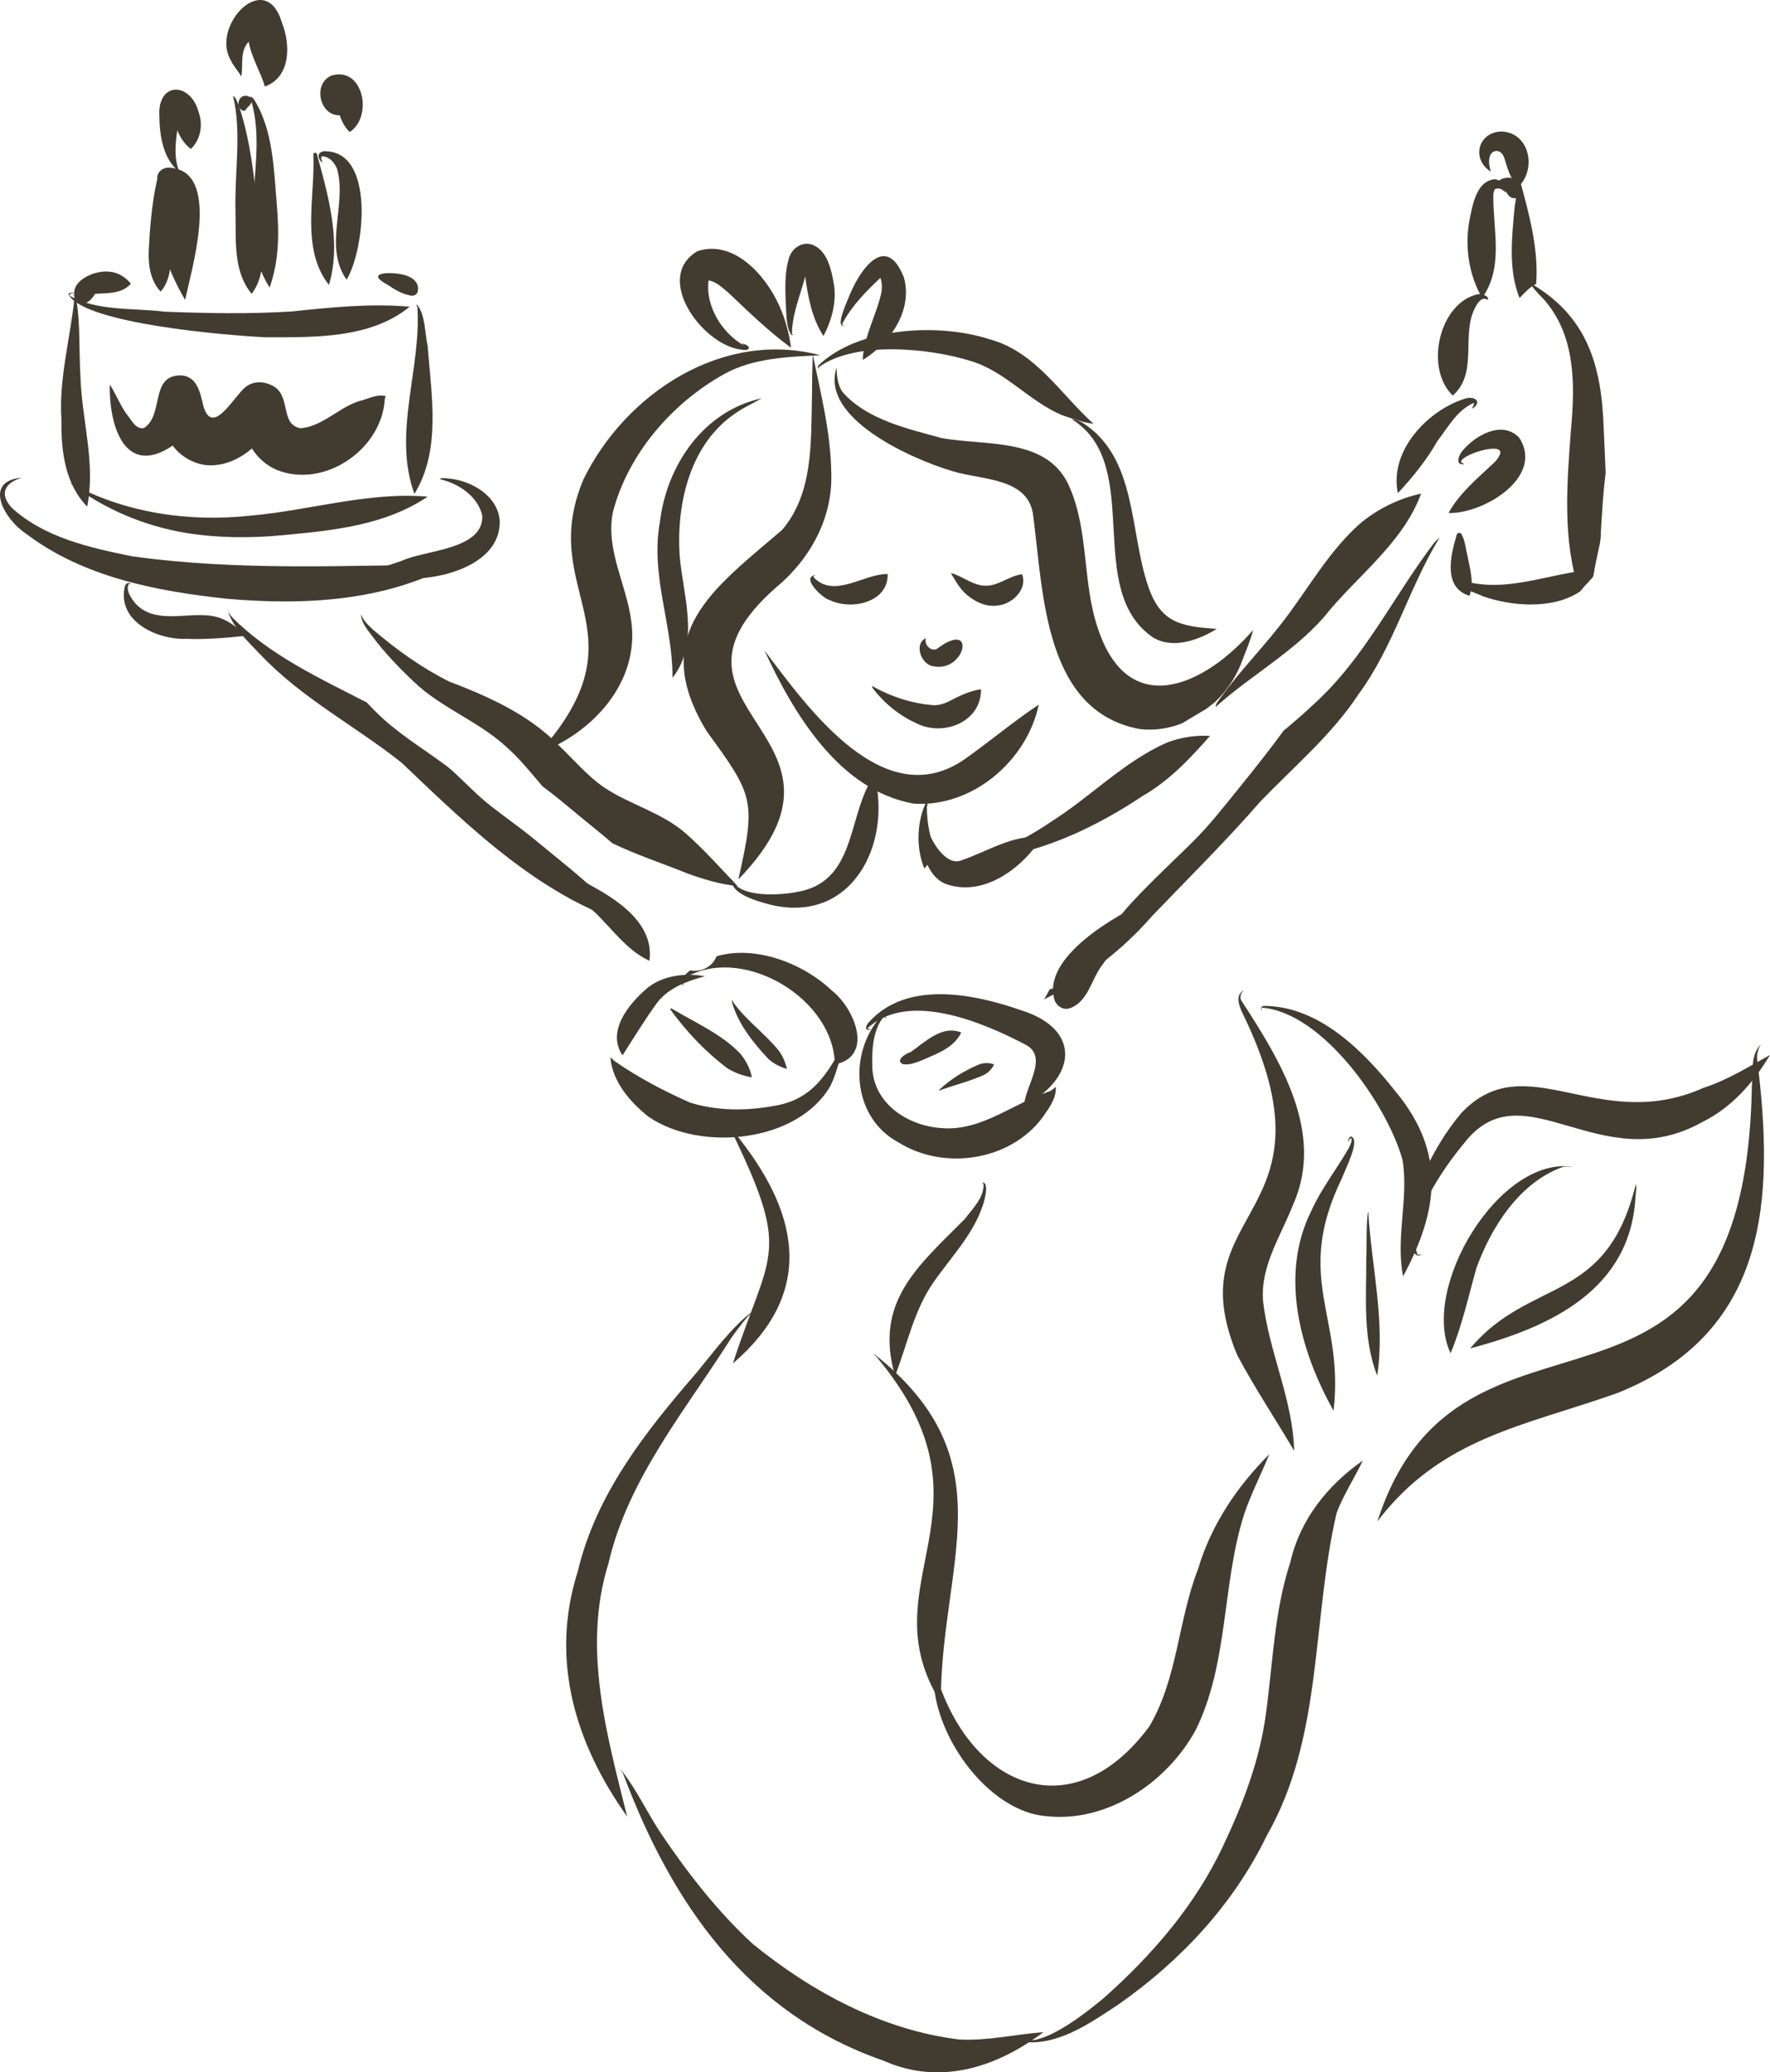 <?xml version="1.0" encoding="UTF-8"?>
<svg id="Layer_2" data-name="Layer 2" xmlns="http://www.w3.org/2000/svg" viewBox="0 0 191.307 223.942">
  <g id="Layer_1-2" data-name="Layer 1">
    <g>
      <path d="m79.804,95.03c1.943-8.577,1.629-9.056-3.424-16.016-6.418-10.525.77-15.411,8.166-21.763,3.338-3.92,3.103-9.397,3.212-14.251.011-1.544.033-3.239.083-4.7.865,4.194,1.941,8.424,2.003,12.719.205,4.911-2.268,9.411-5.993,12.487-14.905,13.142,11.106,15.884-4.047,31.525Z" fill="#423b30" stroke-width="0"/>
      <path d="m58.239,81.374c11.82-13.213-.336-17.352,4.828-29.582,4.578-9.338,15.081-16.189,25.597-13.399-3.324.147-7.218.279-10.346,2.003-5.668,3.14-10.418,8.618-12.072,14.933-.825,4.081,1.486,7.853,1.986,11.822.904,6.594-4.207,12.076-9.993,14.223Z" fill="#423b30" stroke-width="0"/>
      <path d="m114.716,44.834c-3.546-1.518-6.123-4.785-9.926-5.861-4.482-1.386-12.479-2.126-16.308.717.004.016.008.033.011.049-.013.023.185.047.112.074-.202.033-.272-.195-.14-.329,4.309-4.143,12.963-4.607,18.45-2.832,4.984,1.324,7.665,5.886,11.273,9.146-1.127-.138-2.359-.57-3.473-.964Z" fill="#423b30" stroke-width="0"/>
      <path d="m123.163,78.781c-10.29-1.92-10.387-14.618-11.47-22.865-.368-4.371-5.577-3.999-8.778-5.011-4.209-1.241-14.324-5.656-12.491-11.18.009.842.105,1.934.671,2.679,2.631,2.955,6.971,3.915,10.667,4.933,4.871.886,11.619-.149,13.894,5.424,2.03,4.77,1.333,10.225,2.999,15.122,3.284,10.005,11.514,6.287,16.784.197-.25,1.017-.732,2.135-1.118,3.157-.612,1.762-1.671,3.372-3.024,4.653-.298.234-.598.467-.9.696-.013.009-.022.018-.035.026-.863.508-1.725,1.022-2.582,1.544-1.117.444-2.311.69-3.539.69-.357,0-.717-.021-1.079-.064Z" fill="#423b30" stroke-width="0"/>
      <path d="m124.637,68.894c-7.592-5.173-.931-18.56-8.693-23.526-.01.004-.023.009-.033.014.001.022-.026.029-.034.012-.031-.281,1.026.232,1.092.267,5.947,3.749,5.086,11.75,7.123,17.668,1.355,4.041,3.596,4.351,7.407,4.636-1.919,1.188-4.707,2.218-6.862.93Z" fill="#423b30" stroke-width="0"/>
      <path d="m72.687,73.249c.036-5.701-2.426-11.106-1.359-16.845.72-6.133,4.731-11.997,10.992-13.36-.848.5-1.969,1.003-2.815,1.6-4.935,3.337-6.396,9.743-6.051,15.346.36,4.423,2.248,9.389-.767,13.259Z" fill="#423b30" stroke-width="0"/>
      <path d="m74.235,94.365c-2.656-1.083-5.453-1.981-8.045-3.246-1.197-1.02-2.416-2.003-3.631-2.997.026.023.055.049.084.074-.069-.057-.138-.112-.207-.17.014.01.027.02.041.031.028.023.056.045.082.066-.027-.021-.054-.044-.082-.066-.014-.012-.028-.023-.041-.035v.004c0-.004-.004-.004-.004-.004h.004c-1.153-.951-2.297-1.92-3.49-2.819-.111-.084-.223-.168-.335-.252-1.276-1.515-2.52-3.064-4.024-4.365-2.995-2.705-6.888-4.086-9.817-6.875-1.596-1.504-3.117-3.082-4.441-4.836-.535-.71-1.328-1.64-1.311-2.499.219.662.807,1.21,1.315,1.679,2.525,2.157,5.222,4.099,8.203,5.59,4.363,1.666,8.677,3.595,11.974,7.015,1.587,1.517,2.999,3.218,4.823,4.459,2.828,1.868,6.23,2.692,8.808,4.963,1.991,1.763,3.753,3.749,5.577,5.669-1.828-.167-3.709-.741-5.485-1.385Z" fill="#423b30" stroke-width="0"/>
      <path d="m48.166,82.684c.061.053.123.101.184.153-.061-.048-.123-.101-.184-.153Z" fill="#423b30" stroke-width="0"/>
      <path d="m43.403,82.416c-5.047-4.003-10.79-6.954-15.249-11.672-1.298-1.364-2.929-2.872-3.499-4.643.127.219.298.443.46.636,4.13,4.117,9.4,6.537,14.53,9.177.596.645,1.219,1.272,1.877,1.859,2.135,1.903,4.577,3.372,6.853,5.086.127.105.259.21.386.316,1.442,1.298,2.753,2.723,4.284,3.92,1.495,1.171,3.047,2.258,4.525,3.451,1.368,1.127,2.745,2.245,4.113,3.372,1.223,1.017,2.394,2.074,3.587,3.122.627.552,1.258,1.096,1.912,1.609.566.448,1.164.952,1.804,1.307.08.094.16.187.241.28-10.311-2.815-18.269-10.626-25.823-17.818Z" fill="#423b30" stroke-width="0"/>
      <path d="m20.149,69.035c-3.144.121-7.479-1.86-6.669-5.616.092-.333.377-.57.666-.329.03.052-.167-.04-.231.018-.38.696.323,1.618.739,2.126,2.026,2.153,5.173,1.041,7.761,1.271,1.662.105,2.999,1.008,4.082,2.21-2.042.213-4.247.407-6.349.32Z" fill="#423b30" stroke-width="0"/>
      <path d="m24.504,64.702c-7.571-.813-15.513-2.327-21.703-7.042-2.232-1.434-4.773-5.662-.443-6.042-1.731.531-2.525,1.648-1.11,3.236,3.525,3.236,8.453,4.334,13.016,5.257,11.455,1.609,23.103.993,34.635.881-7.391,4.023-16.12,4.431-24.395,3.71Z" fill="#423b30" stroke-width="0"/>
      <path d="m44.733,62.528c-1.498-.075-3.103-.302-4.463-.816,1.044-.403,2.096-.759,3.161-1.113,2.538-1.177,8.811-1.177,8.699-4.854-.453-2.111-2.592-3.506-4.539-3.952-.004.005-.008.009-.013.014v0c.013.009,0,.026-.018.022-.02-.261.63-.134.772-.132,2.529.169,5.507,1.848,5.682,4.621.072,4.446-5.628,6.135-9.282,6.208Z" fill="#423b30" stroke-width="0"/>
      <path d="m9.409,54.733c-2.434-2.525-2.802-6.051-2.771-9.396-.285-4.441.962-8.757,1.407-13.123.002.002.003.004.003.006-.012-.091-.021-.183-.029-.274-.012-.018-.024-.036-.036-.054-.003.001-.005.001-.008.002-.015.004-.052.089-.058.031.175-.318.322.425.351.553.419,2.629.261,5.548.425,8.142.126,4.705,1.682,9.448.726,14.12-.005,0-.009-.002-.011-.006Z" fill="#423b30" stroke-width="0"/>
      <path d="m44.785,53.346c-2.394-6.537.823-13.625.318-20.33-.002-.001-.005-.002-.007-.003-.031.027-.039.077-.061.12-.06.036-.004-.228.053-.211.899,1.161.817,3.038,1.136,4.49.394,5.266,1.481,11.204-1.425,15.944-.006,0-.011-.003-.013-.01Z" fill="#423b30" stroke-width="0"/>
      <path d="m20.148,57.599c-4.548-.75-8.952-2.603-12.605-5.419,5.865,3.228,12.829,4.271,19.476,3.548,6.399-.55,12.793-2.612,19.203-2.057-4.631,3.125-10.31,3.66-15.723,4.17-3.431.324-6.948.298-10.352-.241Z" fill="#423b30" stroke-width="0"/>
      <path d="m28.68,36.444c-3.806-.17-19.735-1.446-21.291-4.661.122-.201.411-.133.627-.136-.063.103-.394.011-.498.159.01.055.02.11.032.165,2.992,1.691,6.941,1.29,10.262,1.714,4.524.169,9.223.258,13.72-.026,4.235-.45,8.52-.884,12.748-.517-4.251,3.484-10.342,3.303-15.6,3.302Z" fill="#423b30" stroke-width="0"/>
      <path d="m17.365,31.517c-1.281-1.376-1.387-3.32-1.25-5.099.131-2.509.424-5.367,1.017-7.59 0,0-.004-.004-.004-.004.59,2.724.964,5.481,1.201,8.256.231,1.527.066,3.25-.964,4.437Z" fill="#423b30" stroke-width="0"/>
      <path d="m20,32.391c-2.207-3.745-3.679-8.326-2.752-12.627-.396-.323-.279-.958.051-1.276.653-.636,1.587-.316,2.216-.1,3.923,1.678,1.189,10.74.496,14.009-.005 0-.009-.002-.011-.006Z" fill="#423b30" stroke-width="0"/>
      <path d="m27.192,31.743c-2.048-2.494-1.656-5.889-1.74-8.914-.122-4.094.694-8.453-.256-12.426-.001 0-.002 0-.003 0.0.001,0,.001-0.0.002-0-0-0-.001-.001-.002-.001-.012.007-.026-.005-.018-.021.296.034.457.667.592.916,1.057,3.028,1.502,6.254,1.873,9.431.008,3.555,1.876,7.94-.435,11.02-.004,0-.008-.002-.013-.007Z" fill="#423b30" stroke-width="0"/>
      <path d="m29.13,31.058c-3.947-6.196.068-13.944-2.071-20.469-.002.035.089.188.024.169-.387-.553.251-.273.417.061,2.048,3.337,2.09,7.518,2.424,11.325.258,3.121.242,6.006-.78,8.92-.005,0-.009-.002-.013-.006Z" fill="#423b30" stroke-width="0"/>
      <path d="m26.134,11.899c-.619-.348-.397-1.51.329-1.539.457-.087.917.363.662.811-.113.189-.214.318-.39.443-.189.236-.244.496-.601.285Z" fill="#423b30" stroke-width="0"/>
      <path d="m35.552,30.788c-3.083-3.9-1.472-9.519-1.683-14.092,0-.232.327-.252.376-.059,1.245,4.513,2.682,9.564,1.308,14.151Z" fill="#423b30" stroke-width="0"/>
      <path d="m37.46,30.225c-2.542-3.652.093-8.134-1.048-12.04-.304-.659-.84-1.281-1.59-1.296-.025.015-.049.03-.074.045-.118.193.114.505.063.65-.445-.432-.609-1.043.127-1.237,5.678-.231,4.482,10.69,2.521,13.877Z" fill="#423b30" stroke-width="0"/>
      <path d="m28.633,9.348c-.505-1.656-1.453-3.127-1.753-4.839 0-0-.001-.005-.001-.005-1.001,1.057-.563,2.571-.802,3.761-.34-.62-.892-1.168-1.179-1.846-2.074-3.698,3.81-9.86,5.564-3.999.953,2.372.99,5.902-1.828,6.928Z" fill="#423b30" stroke-width="0"/>
      <path d="m19.427,18.624c-1.802-1.396-2.182-3.966-2.201-6.112-.203-3.707,3.352-3.672,4.235-.417.504,1.387.234,2.983-.833,4.003-.679-.511-1.163-1.247-1.459-2.028-.239,1.518-.374,3.191.257,4.553Z" fill="#423b30" stroke-width="0"/>
      <path d="m37.795,14.267c-.285-.276-.509-.592-.702-.934-.159-.283-.277-.575-.371-.875-2.215.075-2.957-3.49-.857-4.303,3.429-.979,4.472,4.474,1.929,6.112Z" fill="#423b30" stroke-width="0"/>
      <path d="m29.832,50.743c-1.054-.469-1.992-1.289-2.598-2.271-1.297,1.08-2.807,1.834-4.562,1.81-1.525-.019-3.091-.88-4.007-2.128-5.274,3.552-6.897-2.355-6.797-6.597.638.967,1.095,2.18,1.787,3.148.492.578,1.029,1.772,1.909,1.545.167-.112.325-.239.302-.233,1.705-1.535.52-5.322,3.494-5.45,1.919-.067,2.279,1.858,2.627,3.324.98,3.368,3.315-1.096,4.547-2.061.816-.645,1.859-.658,2.771-.223,2.271.976.861,4.253,3.17,4.67,2.415-.157,4.357-2.459,6.647-3.017.824-.221,1.723-.703,2.574-.447-.042.106-.104.234-.11.375-.355,5.448-6.636,9.692-11.754,7.556Z" fill="#423b30" stroke-width="0"/>
      <path d="m8.232,32.498c-1.06-2.039,2.007-3.391,3.67-3.126.864.061,1.723.623,2.24,1.289-.979,1.115-2.521,1.003-3.87,1.09-.405.732-1.309,1.54-2.041.748Z" fill="#423b30" stroke-width="0"/>
      <path d="m44.224,31.9c-.826-.162-1.581-.619-2.273-1.094-2.744-1.442.456-1.452,1.718-1.099.776.189,1.649.741,1.499,1.666-.037.519-.536.695-.978.522,0,0.0.033.005.033.005Z" fill="#423b30" stroke-width="0"/>
      <path d="m98.775,86.843c-8.096-1.408-13.069-9.862-16.144-16.547,4.708,6.238,12.934,17.823,21.663,11.726,2.68-1.897,5.279-4.086,7.976-5.873-1.276,6.076-7.192,11.117-13.496,10.694Z" fill="#423b30" stroke-width="0"/>
      <path d="m117.337,103.242c-.006.008-.011.017-.017.025.005-.008.011-.017.017-.025Z" fill="#423b30" stroke-width="0"/>
      <path d="m117.321,103.267c-.002.003-.004.006-.006.009-.002.003-.004.006-.006.009.004-.006.008-.012.012-.017Z" fill="#423b30" stroke-width="0"/>
      <path d="m117.309,103.284c0,.001-0.0.002-0.0.002-.001.002-.003.004-.004.006-.003.005-.006.009-.009.014-.001.001-.003.003-.004.004.004-.009.013-.018.018-.026Z" fill="#423b30" stroke-width="0"/>
      <path d="m113.456,106.902c.6-.102,1.172-.342,1.652-.724.68-.538,1.136-1.261,1.608-1.984-.001.002-.002.005-.004.007.193-.298.386-.592.579-.89-.003.006-.007.011-.01.016-.006.009-.012.018-.018.027-.003.005-.005.009-.008.014.002-.005.005-.009.008-.014.005-.009.011-.018.018-.027.004-.006.009-.013.014-.02.003-.003.006-.007.009-.014,0,0,.003-.003.004-.006.002-.004.004-.007.007-.011.011-.016.022-.034.033-.048-.004.005-.008.01-.011.015.196-.292.389-.582.577-.883-.026.044-.057.088-.083.136.092-.139.185-.278.277-.418.074-.054.147-.109.219-.165,1.267-.991,2.227-2.328,3.258-3.551.18-.206.36-.417.544-.618,1.727-1.89,3.578-3.657,5.419-5.437.943-.908,1.877-1.824,2.753-2.793.868-.96,1.679-1.969,2.495-2.973,1.64-2.017,3.275-4.038,4.845-6.112.364-.487.723-.969,1.083-1.456,1.14-.947,2.262-1.916,3.337-2.938,5.384-4.884,8.515-11.514,12.838-17.235.184-.219.487-.636.737-.601-.053.022-.132.096-.184.132-3.223,5.353-4.858,11.588-8.607,16.674-2.916,4.424-6.984,7.831-10.628,11.615-3.74,4.301-7.787,8.291-11.724,12.399-3.24,3.722-7.287,6.778-11.641,8.975.201-.364.403-.728.606-1.091Z" fill="#423b30" stroke-width="0"/>
      <path d="m74.436,105.443c-.355.241-.706.636-.601,1.096-.254-.254-.07-.785.127-1.105.201-.207.409-.399.623-.577.169.034.341.051.513.051.684,0,1.368-.267,1.859-.789.209-.224.373-.491.488-.78,4.201-1.235,9.38.762,12.468,3.708,2.411,1.863,4.626,7.112.316,7.98-.083-6.998-9.598-12.772-15.793-9.584Z" fill="#423b30" stroke-width="0"/>
      <path d="m70.121,120.698c-1.987-1.565-3.932-3.8-4.143-6.415.155.044.312.3.451.39,2.529,1.755,5.335,3.23,8.155,4.478,2.906.901,6.038.908,9.015.366,4.285-.667,5.854-3.549,7.712-6.936-.535,1.609-.807,3.262-1.57,4.788-3.557,6.118-14.065,7.119-19.621,3.328Z" fill="#423b30" stroke-width="0"/>
      <path d="m67.285,114.041c-1.734-2.553.609-5.472,2.534-7.147,1.707-1.502,4.27-1.787,6.371-1.394-1.892.506-3.824,1.195-5.099,2.765-1.378,1.881-2.568,3.856-3.806,5.776Z" fill="#423b30" stroke-width="0"/>
      <path d="m110.678,119.475c.131-2.127,2.637-5.176.254-6.538-4.619-2.433-12.769-5.939-17.171-1.81.005.017.01.033.016.05.02.008.042.014.042.02.067.017.296-.039.298.026-.65.265-.603-.275-.294-.658,4.089-4.697,11.409-3.187,16.608-1.372,6.617,2.1,5.809,7.449.246,10.282Z" fill="#423b30" stroke-width="0"/>
      <path d="m97.056,123.418c-4.735-2.564-5.379-9.047-2.236-13.114.213-.299.731-.798.973-.259-.021.061-.119-.108-.198-.14-.037,0-.071,0-.106-0-1.163,1.413-1.27,3.658-1.209,5.402.114,3.962,3.881,6.394,7.535,6.599,4.261.351,7.724-2.696,11.581-3.96.282-.092.513-.357.719-.487.066.991-.482,1.92-1.035,2.718-3.338,5.199-10.905,6.487-16.025,3.24Z" fill="#423b30" stroke-width="0"/>
      <path d="m78.65,115.467c-2.351-1.759-4.453-3.966-6.173-6.353-.057-.075.035-.175.114-.127,2.534,1.523,5.394,2.735,7.454,4.906.585.743,1.055,1.612,1.214,2.525-.934-.162-1.793-.465-2.609-.951Z" fill="#423b30" stroke-width="0"/>
      <path d="m83.062,114.443c-1.664-1.768-3.353-3.876-3.972-6.248.033-.135.301.026.098-.006-.005.005-.01.01-.015.015,1.375,1.984,3.447,3.423,4.972,5.296.435.585.779,1.329.899,2.026-.723-.241-1.412-.57-1.982-1.083Z" fill="#423b30" stroke-width="0"/>
      <path d="m97.626,115.009c-.954-.393.268-1.178.795-1.312,1.586-1.116,3.39-2.951,5.471-2.126-.76,1.598-2.454,2.224-3.937,2.872-.725.297-1.525.67-2.328.566Z" fill="#423b30" stroke-width="0"/>
      <path d="m101.53,117.758c1.239-1.179,2.779-2.107,4.358-2.758.52-.162,1.083-.172,1.561.035-.259.478-.588.859-1.079,1.114-1.499.678-3.116,1.083-4.652,1.618.066.049-.264.119-.189-.009Z" fill="#423b30" stroke-width="0"/>
      <path d="m79.213,147.338c3.883-11.942,6.282-11.64.316-24.145-.278-.543-.535-1.128-.864-1.627.472.322.905,1.047,1.293,1.543,6.583,8.407,7.96,16.766-.745,24.228Z" fill="#423b30" stroke-width="0"/>
      <path d="m96.738,148.688c-2.302-7.999,2.468-11.858,7.541-16.959.86-1.136,2.154-2.391,2.015-3.859-.012-.001-.025-.002-.037-.003-.031-.008-.108.125-.106.052.075-.145.184-.167.289-.026.276.355.079,1.193.013,1.552-.85,3.573-3.599,6.271-5.62,9.213-2.073,3.004-2.799,6.736-4.096,10.03Z" fill="#423b30" stroke-width="0"/>
      <path d="m101.69,183.989c-8.107-12.953,6.804-20.772-6.805-37.185-.145-.242-.47-.436-.447-.517,14.638,11.524,7.194,22.654,7.252,37.702Z" fill="#423b30" stroke-width="0"/>
      <path d="m113.027,196.251c-6.972-.588-13.548-10.737-11.864-17.314-.014.724-.062,1.656.127,2.411,3.829,11.95,14.713,16.293,22.926,5.227,3.073-5.176,3.108-11.508,5.288-17.056,1.412-4.76,4.207-8.883,7.69-12.378-.847,2.088-1.973,4.272-2.716,6.466-2.431,7.604-1.658,16.082-5.242,23.34-3.088,5.675-9.593,10.075-16.21,9.304Z" fill="#423b30" stroke-width="0"/>
      <path d="m67.785,196.302c-5.625-7.882-8.371-16.994-5.336-26.491,1.978-8.378,7.348-15.137,12.864-21.506,1.893-2.293,3.762-4.892,6.09-6.651-.89.896-1.624,1.893-2.358,2.914-4.957,7.856-11.143,15.158-13.286,24.392-2.847,9.126-.173,18.514,2.026,27.342Z" fill="#423b30" stroke-width="0"/>
      <path d="m95.517,222.692c-14.691-5.08-22.894-16.967-28.144-30.963-.091-.173-.182-.352-.307-.495-.009-.009.004-.031.018-.022,1.725,2.135,2.949,4.854,4.476,7.094,2.855,4.215,6.037,8.29,9.784,11.746,6.39,5.208,14.112,9.363,22.383,10.346,3.024.15,6.102-.577,9.051-.797-5.068,3.815-11.191,5.795-17.261,3.091Z" fill="#423b30" stroke-width="0"/>
      <path d="m110.341,220.604c-.151-.039-.622-.268-.434-.495.042-.015.019.034.004.052,2.244,1.601,7.501-2.693,9.347-4.213,5.275-4.673,9.964-10.102,12.966-16.526,2.161-4.577,3.948-9.263,4.608-14.283.752-5.453.889-11.028,2.622-16.297,1.059-4.637,4.022-8.327,7.839-11.01-.862,1.839-2.091,3.693-2.827,5.658-2.7,11.567-1.451,24.234-7.556,34.88-3.595,7.433-9.319,13.543-16.051,18.253-3.058,2.014-6.692,4.599-10.518,3.981Z" fill="#423b30" stroke-width="0"/>
      <path d="m139.876,156.779c-2.031-3.455-4.259-6.783-6.139-10.317-6.801-16.16,11.501-14.592.531-37.032-.328-.685-.78-1.906.118-2.368.013-.009.026.013.013.022-.009.004-.013.009-.017.013-.306.234-.356.603-.254.964,4.157,6.396,9.108,14.27,5.656,22.063-1.318,3.388-3.559,6.651-3.272,10.437.608,5.488,3.24,10.684,3.364,16.216Z" fill="#423b30" stroke-width="0"/>
      <path d="m151.649,137.897c-.829-4.18.637-8.439-.066-12.588-1.693-5.985-8.629-15.892-15.189-16.42-.013.023-.027.045-.043.065-.027.048.087.239.018.212-.158-.241-.057-.333.167-.465,5.961-.03,10.812,4.842,14.289,9.238,5.48,6.607,4.669,12.811.838,19.968-.005,0-.011-.003-.013-.01Z" fill="#423b30" stroke-width="0"/>
      <path d="m152.877,135.423c-1.519-4.817,1.958-11.475,5.06-15.136,7.001-7.438,14.783,2.377,26.213-2.745,2.537-.812,4.887-2.294,7.157-3.538-1.787,2.984-4.148,5.692-7.313,7.243-11.056,6.223-19.352-5.946-25.739,2.279-2.256,2.712-6.332,8.498-5.058,12.019.061.016.12.035.181.054.07.008.3-.112.27-.05-.283.2-.543.159-.772-.127Z" fill="#423b30" stroke-width="0"/>
      <path d="m148.877,164.399c8.987-27.922,39.758-4.71,40.473-47.133.13-1.451-.167-3.387,1.026-4.437-.313.362-.478.991-.474,1.53,1.934,15.259,1.213,29.659-15.099,36.181-10.06,3.566-19.039,4.804-25.926,13.859Z" fill="#423b30" stroke-width="0"/>
      <path d="m144.135,152.452c-3.618-6.463-5.898-14.707-2.368-21.677,1.096-2.422,2.764-4.496,4.063-6.799.129-.327.318-.636.222-.984-.011-.004-.023-.008-.034-.011-.026.017-.053.034-.078.05-.024.027-.047.056-.069.085v-.009c-.067.052-.118.289-.189.263.053-.171.11-.513.325-.553,1.115.302-.693,3.698-.956,4.481-5.31,10.925.281,14.917-.917,25.154Z" fill="#423b30" stroke-width="0"/>
      <path d="m148.849,148.657c-1.561-4.003-1.167-8.397-1.179-12.61.071-1.659-.026-3.345.167-4.994.048-.063.109.043.136.101-.018.055-.056-.042-.081-.059-.001-0-.001-0-.002-.001.367,5.815,1.847,11.829.96,17.563Z" fill="#423b30" stroke-width="0"/>
      <path d="m156.775,146.213c-3.295-6.982,5.235-21.307,13.232-20.124-.312-.001-.867-.087-1.241.07-4.589,1.715-7.579,6.461-9.181,10.839-.877,3.111-1.554,6.244-2.797,9.226-.005 0-.011-.003-.013-.01Z" fill="#423b30" stroke-width="0"/>
      <path d="m158.901,145.713c6.494-7.734,14.676-4.688,17.872-17.621.014-.01-.009-.133.035-.092.096.355.004.877-.035,1.232-.478,10.174-9.28,14.204-17.871,16.481Z" fill="#423b30" stroke-width="0"/>
      <path d="m83.251,97.759c-1.263-.34-4.326-1.115-4.17-2.749.819,2.208,6.141,1.744,8.078,1.139,5.437-1.663,4.542-8.522,7.356-12.368,1.916,7.567-2.539,16.108-11.264,13.978Z" fill="#423b30" stroke-width="0"/>
      <path d="m100.108,86.692c.118-.092.145.057.136.21-.004.149-.048.298-.066.215,0,1.758.316,3.87,1.303,5.439-.33.2-.653.41-.957.642-.248.191-.45.423-.605.679-.956-2.246-.81-5.208.189-7.186Z" fill="#423b30" stroke-width="0"/>
      <path d="m102.155,95.497c-1.995-.873-2.6-3.551-2.517-5.52.044-.468.08-1.047.39-1.412.062-.041.124.08.05.041-.001-0-.001-0-.002-0-.004.003-.007.006-.011.01.046,1.507,1.932,4.997,3.751,4.391,2.992-1.015,5.608-2.835,8.826-2.561-2.127,3.366-6.359,6.579-10.488,5.051Z" fill="#423b30" stroke-width="0"/>
      <path d="m107.061,92.779c-.053-.057-.044-.14.013-.189,2.158-1.27,4.461-2.341,6.528-3.791,4.264-2.678,7.857-6.484,12.488-8.538,1.489-.581,3.141-.831,4.691-.737-2.154,2.446-4.428,4.86-7.283,6.493-4.898,3.261-10.291,5.832-16.144,6.728.122.062.386.063.421.151-.257.006-.508.087-.715-.118Z" fill="#423b30" stroke-width="0"/>
      <path d="m131.509,75.982c2.364-3.417,5.356-6.309,7.804-9.668,2.41-3.284,4.507-6.868,7.559-9.624,1.898-1.642,4.304-2.83,6.726-3.35-2.021,5.464-6.995,8.922-10.519,13.368-3.349,3.803-7.899,6.295-11.606,9.613.002.009.005.018.007.026.011.012.097.019.046.047-.192.005-.128-.206-.018-.412Z" fill="#423b30" stroke-width="0"/>
      <path d="m156.561,55.437c1.228-2.216,3.197-3.801,5.008-5.511.317-.378.426-.504.581-.909.279-1.296-4.03.079-4.227.833.002.031.005.061.007.092.046.124.308.108.314.207-1.029.182-.556-1.041-.14-1.473,1.379-1.655,4.296-3.298,6.099-1.368,2.768,4.263-3.932,8.26-7.642,8.129Z" fill="#423b30" stroke-width="0"/>
      <path d="m151.082,53.263c-.951-4.529,3.233-8.964,7.318-10.202.985-.267,1.851.323.737,1.105-.037-.147.201-.402.173-.594-.017-.007-.034-.013-.051-.02-1.768.764-2.77,2.642-3.901,4.111-1.169,2.052-2.673,3.913-4.262,5.611-.005 0-.011-.003-.013-.011Z" fill="#423b30" stroke-width="0"/>
      <path d="m163.425,21.38c-.392-.151-.528-.501-.742-.812-.331-.178-.825-.272-1.148-.13-.083-1.072,1.633-1.636,2.363-.912.732.499.694,2.207-.473,1.855Z" fill="#423b30" stroke-width="0"/>
      <path d="m163.725,22.212c.167-.697.171-2.153.579-2.622.938,3.419,2.024,7.363,1.725,11.102-.143.069-.282.15-.419.241-.509.34-.934.824-1.374,1.268-1.25-3.095-.821-6.702-.511-9.989Z" fill="#423b30" stroke-width="0"/>
      <path d="m160.186,32.202c-1.409-2.499-1.873-5.421-1.39-8.243.335-1.644.715-4.437,2.793-4.59.741.079,1.013.824,1.197,1.438-.667-.463-1.235-1.003-1.386.245-.04,3.793,1.16,7.836-1.214,11.15Z" fill="#423b30" stroke-width="0"/>
      <path d="m157.023,42.744c-3.077-2.93-1.502-10.044,2.745-10.961.301-.015,1.241.154,1.03.631-.775-.575-1.414.852-1.637,1.457-1.037,2.897.458,6.584-2.139,8.873Z" fill="#423b30" stroke-width="0"/>
      <path d="m169.799,46.376c.478-5.152.474-10.733-3.49-14.596-.289-.351-.697-.693-.842-1.127.039-.105.114.022.145.07,6.037,3.578,7.502,8.94,7.721,15.578.067,1.587.153,3.193.211,4.806-.122.952-.218,1.911-.29,2.858-.101,1.421-.202,2.841-.259,4.262-.035.206-.066.412-.096.618-.039.184-.079.364-.123.544-.197.855-.36,1.714-.526,2.574-.013.083-.031.162-.044.246-.031.07-.066.14-.096.206-.175.175-.342.36-.509.548-.315.315-.601.667-.878,1-1.887-5.616-1.356-11.816-.924-17.587Z" fill="#423b30" stroke-width="0"/>
      <path d="m160.283,64.438c-.973-.465-2.425-.763-2.876-1.811.092-.434.706-.11.973-.004-.057.044-.175.035-.294.031-.088-.009-.18-.013-.25.004,4.913,1.602,9.67-.795,14.497-1.111-.027.139-.054.279-.081.418-.018.079-.035.162-.048.241l-.092.21c-.18.175-.346.36-.509.548-.302.302-.577.638-.843.958-1.478,1.002-3.379,1.401-5.305,1.401-1.813 0-3.647-.353-5.172-.886Z" fill="#423b30" stroke-width="0"/>
      <path d="m158.823,64.381c-2.862-.866-2.048-4.333-1.402-6.502.003-.266.34-.41.529-.184.402.698.461,1.595.662,2.376.265,1.414.746,2.92.215,4.312-.002,0-.003-.001-.004-.002Z" fill="#423b30" stroke-width="0"/>
      <path d="m164.048,20.241c-.792-.922-1.11-2.014-1.455-3.159-.119-.359-.366-.714-.766-.769-1.13-.032-.947,1.605-.677,2.235-2.133-1.28-1.444-4.265,1.113-4.336,3.111.088,3.86,4.169,1.785,6.029Z" fill="#423b30" stroke-width="0"/>
      <path d="m79.96,37.757c-4.108-.595-9.358-7.779-4.573-10.619,3.932-1.281,7.387,2.634,8.835,5.893.642,1.396,1.096,3.074,1.271,4.547-2.449-1.799-4.617-3.905-6.812-5.992-.618-.503-1.284-1.168-2.098-1.278-.359,2.78,1.458,5.703,3.851,7.045-.054-.084-.255-.166-.238-.239.259.083.623.162.75.421.001.434-.697.26-.987.223Z" fill="#423b30" stroke-width="0"/>
      <path d="m88.994,36.297c-1.25-1.927-1.65-4.179-1.967-6.41-.533,2.03-1.43,4.112-1.433,6.217.019.016.038.032.055.048h.04c.143-.039-.112.153-.18.009-.469-.702-.482-1.706-.539-2.53-.079-1.917-.252-3.932.316-5.787.329-1.059,1.508-1.834,2.596-1.364,1.561.653,1.982,2.714,2.24,4.192.33,1.916-.228,3.946-1.115,5.634-.005,0-.01-.003-.012-.008Z" fill="#423b30" stroke-width="0"/>
      <path d="m93.242,38.898c.12-2.611,1.568-5.003,2.047-7.41.048-.615.037-.996-.138-1.456-1.556,1.459-3.126,3.054-4.116,4.953.006.042.013.085.019.127.016.012.032.025.05.037.025.017.161-.034.129.026-1.044.259.437-2.837.61-3.315,1.218-2.952,3.988-6.691,5.866-1.837.953,3.576-1.539,7.104-4.468,8.874Z" fill="#423b30" stroke-width="0"/>
      <path d="m70.192,103.83c-2.948-1.373-4.559-4.362-7.1-6.282-1.624-1.307-3.366-2.473-4.9-3.89-.351-.329-.802-.794-.82-1.306,1.215,1.397,3.498,1.724,5.152,2.63,3.391,1.731,8.271,4.417,7.668,8.848Z" fill="#423b30" stroke-width="0"/>
      <path d="m114.03,108.211c-1.684-4.743,6.807-9.438,10.313-11.023-1.59,2.454-3.537,4.654-5.186,7.064-1.218,1.538-1.509,3.979-3.526,4.7-.637.227-1.295-.14-1.601-.741Z" fill="#423b30" stroke-width="0"/>
      <path d="m98.933,78.1c-1.737-.782-3.258-2.042-4.446-3.521-.041-.059-.314-.355-.188-.46.032-.001.074.041.022.039h0c-0.0 0-0.0 0-0.0 0.0 0.0.001 0.0.002 0.0.003,1.982,1.132,4.401,1.913,6.673,2.049.61-.023,1.074-.173,1.513-.39,1.118-.59,2.288-1.169,3.525-1.337.039,3.608-4.209,5.193-7.098,3.617Z" fill="#423b30" stroke-width="0"/>
      <path d="m100.918,72.002c-1.35-.115-2.186-2.453-.842-3.034-.239.672.569,1.548,1.254,1.114,0,0-.016-.007-.016-.007,4.285-3.169,3.016,2.606-.396,1.927Z" fill="#423b30" stroke-width="0"/>
      <path d="m89.664,64.842c-.725-.156-3.123-2.418-1.574-2.692.026.059-.189.093-.179.204,2.221,2.402,5.42-.365,8.032-.322.073,3.092-3.957,3.946-6.279,2.81Z" fill="#423b30" stroke-width="0"/>
      <path d="m104.58,64.345c-.8-.629-1.299-1.571-1.806-2.412.995.184,2.201,1.237,3.516,1.351,1.536.148,2.691-1.046,4.174-1.228.632,1.597-1.048,3.22-2.591,3.372-1.211.191-2.345-.32-3.293-1.083Z" fill="#423b30" stroke-width="0"/>
    </g>
  </g>
</svg>